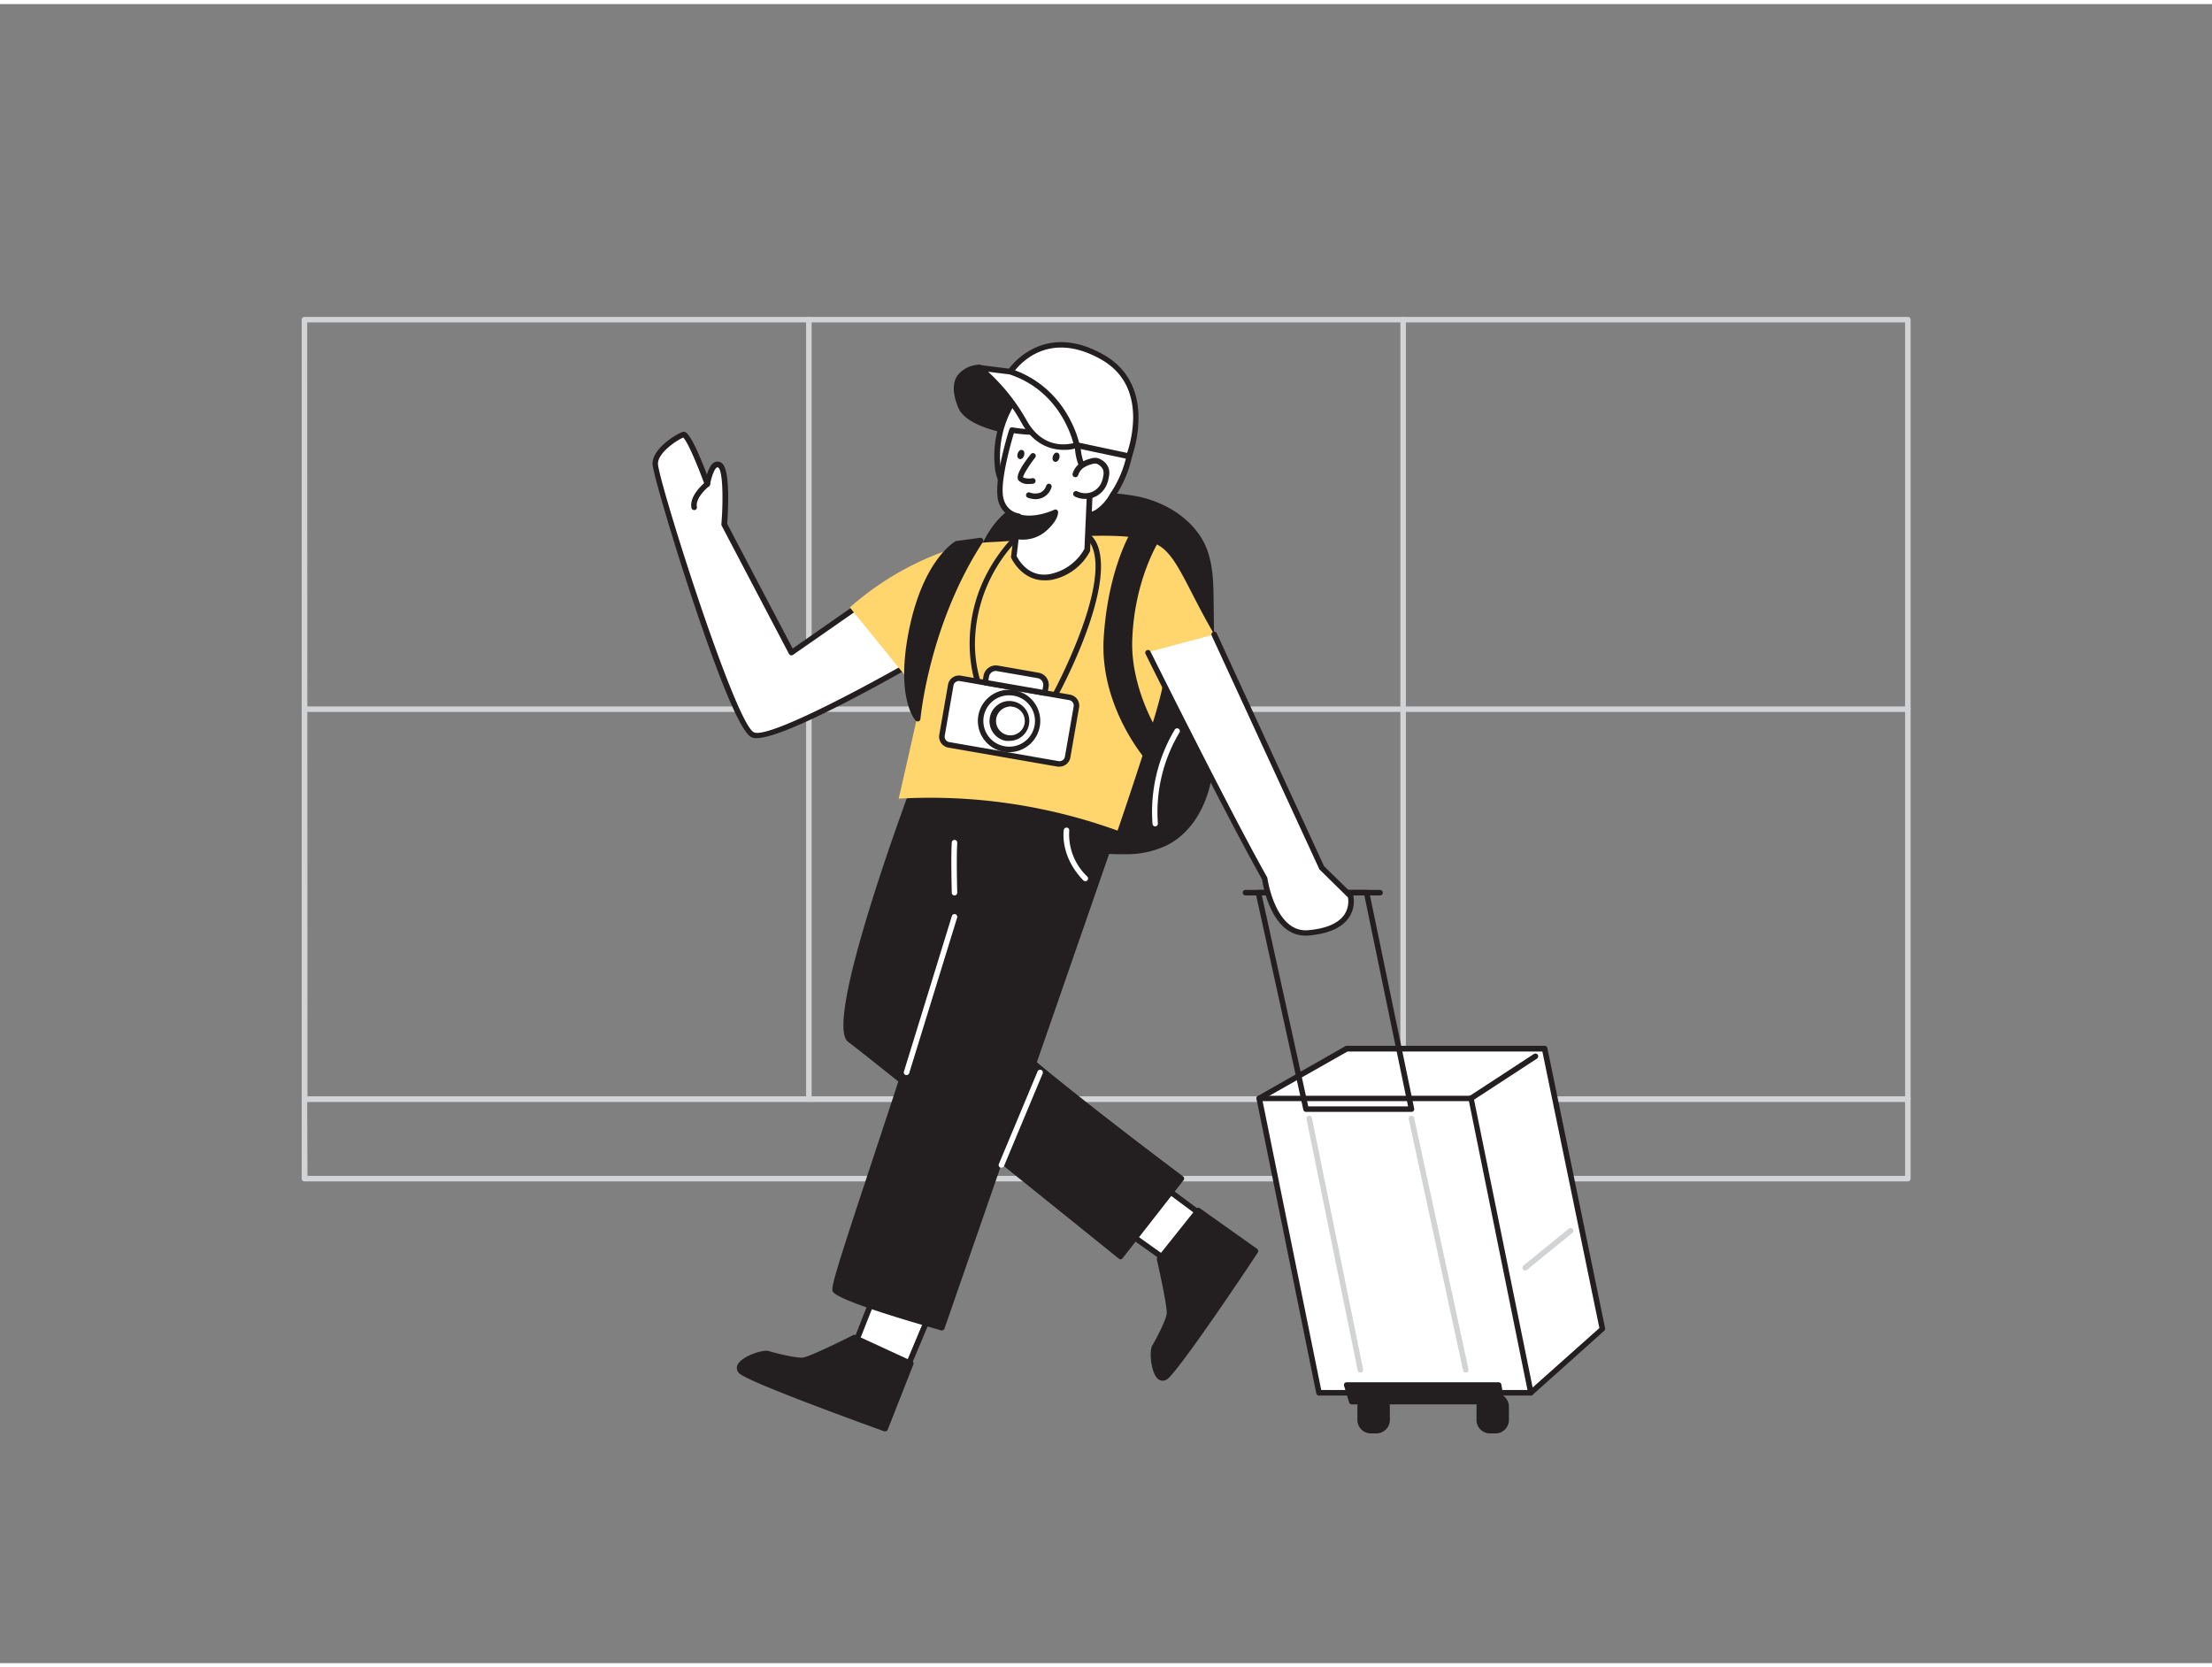 <svg xmlns="http://www.w3.org/2000/svg" viewBox="0 0 400 300" width="406" height="306" class="illustration styles_illustrationTablet__1DWOa"><rect x="0" y="0" width="400" height="300" fill="#808080" stroke="none"/><g id="_102_traveling" data-name="#102_traveling"><path d="M345,212.89H55.05a.51.51,0,0,1-.5-.5V198a.5.5,0,0,1,.5-.5H345a.5.5,0,0,1,.5.5v14.39A.51.51,0,0,1,345,212.89Zm-289.4-1h288.9V198.5H55.55Z" fill="#d1d3d4"></path><path d="M345,198.5H55.05a.51.51,0,0,1-.5-.5V57.07a.5.5,0,0,1,.5-.5H345a.5.5,0,0,1,.5.5V198A.51.51,0,0,1,345,198.5Zm-289.4-1h288.9V57.57H55.55Z" fill="#d1d3d4"></path><path d="M146.27,198.5a.5.5,0,0,1-.5-.5V57.07a.5.5,0,0,1,.5-.5.5.5,0,0,1,.5.5V198A.51.51,0,0,1,146.27,198.5Z" fill="#d1d3d4"></path><path d="M253.73,198.5a.51.51,0,0,1-.5-.5V57.07a.5.5,0,0,1,.5-.5.5.5,0,0,1,.5.5V198A.5.5,0,0,1,253.73,198.5Z" fill="#d1d3d4"></path><path d="M345,128H55.05a.5.5,0,0,1-.5-.5.51.51,0,0,1,.5-.5H345a.51.51,0,0,1,.5.5A.5.5,0,0,1,345,128Z" fill="#d1d3d4"></path><path d="M196.54,89a34.74,34.74,0,0,1,9.28.58c4.84,1.06,9.56,3.9,11.63,8.41,1.39,3,1.46,6.52,1.5,9.87l.15,11.58,0,3.71c0,2.82.07,5.64.06,8.46a44.76,44.76,0,0,1-.69,8.74c-1,4.64-3.49,9.21-7.71,11.35a18.18,18.18,0,0,1-9,1.51,33.41,33.41,0,0,1-18.47-6.2,24.71,24.71,0,0,1-9.94-16.48c-.38-3.17.61-6.67.72-9.93a98.24,98.24,0,0,1,.89-11.11c.94-6.45,2.74-14.86,8.92-18.37,2.13-1.21,4.66-1.46,7.09-1.69C192.84,89.24,194.69,89.07,196.54,89Z" fill="#231f20"></path><path d="M203.2,153.72c-.46,0-.94,0-1.43,0A33.53,33.53,0,0,1,183,147.39a25.06,25.06,0,0,1-10.13-16.82,24.56,24.56,0,0,1,.32-6.15c.17-1.28.35-2.61.39-3.86a97.35,97.35,0,0,1,.89-11.17c1-6.86,3-15.19,9.18-18.72,2.26-1.28,4.93-1.53,7.29-1.75,1.71-.16,3.65-.34,5.55-.44h0a35.53,35.53,0,0,1,9.42.59c5.56,1.22,10,4.47,12,8.69,1.46,3.2,1.51,6.85,1.55,10.07l.19,15.29c0,2.83.07,5.68.05,8.48a45.35,45.35,0,0,1-.7,8.83c-1.11,5.43-4,9.69-8,11.69A16.83,16.83,0,0,1,203.2,153.72Zm-6.64-64.24c-1.87.09-3.81.27-5.51.43-2.26.21-4.82.45-6.89,1.62-5.85,3.32-7.71,11.37-8.68,18a97.3,97.3,0,0,0-.89,11.06,37.75,37.75,0,0,1-.4,4,24.72,24.72,0,0,0-.32,5.9,24.06,24.06,0,0,0,9.75,16.14,32.59,32.59,0,0,0,18.2,6.1c3.7.16,6.49-.3,8.75-1.45,3.68-1.87,6.39-5.88,7.45-11a44.71,44.71,0,0,0,.68-8.64c0-2.79,0-5.63,0-8.38l-.19-15.37c0-3.12-.09-6.66-1.47-9.66-1.8-3.94-6-7-11.28-8.13a34.35,34.35,0,0,0-9.15-.57Zm0-.5h0Z" fill="#231f20"></path><path d="M158.34,106.65l-15.22,10.62L131,94.1s.76-9.61-.76-10.67-2.28,3.36-2.28,3.36-3.35-9.31-4.41-8.92-5,2.82-5,5.25,13.69,47.19,17.64,49,34.6-16.29,34.6-16.29" fill="#fff"></path><path d="M136.78,132.74a2.12,2.12,0,0,1-.87-.15c-1.85-.86-5.4-9.13-10.57-24.58C121.69,97.1,118,84.53,118,83.12c0-2.79,4.26-5.33,5.35-5.72a.72.72,0,0,1,.57,0c1.07.5,2.88,4.94,3.91,7.66.3-.93.77-2,1.47-2.24a1.2,1.2,0,0,1,1.2.17c1.59,1.11,1.17,8.5,1,11l11.84,22.54,14.76-10.3a.5.5,0,0,1,.57.82L143.4,117.68a.51.51,0,0,1-.4.08.54.54,0,0,1-.33-.26L130.51,94.33a.42.42,0,0,1-.06-.27c.36-4.48.25-9.67-.55-10.23-.14-.09-.2-.07-.23-.06-.52.22-1.07,1.94-1.27,3.11a.5.5,0,0,1-.45.41.48.48,0,0,1-.51-.33c-1.35-3.74-3.18-8-3.9-8.57-1.12.47-4.56,2.69-4.56,4.73,0,2.8,13.93,47,17.35,48.56,2.72,1.26,22.38-9.32,34.14-16.27a.5.5,0,0,1,.51.86C168,118,142.94,132.74,136.78,132.74Z" fill="#231f20"></path><rect x="267.48" y="251.73" width="4.87" height="6.24" rx="1.93" fill="#231f20"></rect><path d="M270.41,258.46h-1A2.43,2.43,0,0,1,267,256v-2.37a2.43,2.43,0,0,1,2.43-2.43h1a2.43,2.43,0,0,1,2.43,2.43V256A2.43,2.43,0,0,1,270.41,258.46Zm-1-6.23a1.43,1.43,0,0,0-1.43,1.43V256a1.43,1.43,0,0,0,1.43,1.43h1a1.43,1.43,0,0,0,1.43-1.43v-2.37a1.43,1.43,0,0,0-1.43-1.43Z" fill="#231f20"></path><rect x="245.96" y="251.73" width="4.87" height="6.24" rx="1.93" fill="#231f20"></rect><path d="M248.89,258.46h-1a2.43,2.43,0,0,1-2.43-2.43v-2.37a2.43,2.43,0,0,1,2.43-2.43h1a2.44,2.44,0,0,1,2.44,2.43V256A2.44,2.44,0,0,1,248.89,258.46Zm-1-6.23a1.43,1.43,0,0,0-1.43,1.43V256a1.43,1.43,0,0,0,1.43,1.43h1a1.44,1.44,0,0,0,1.44-1.43v-2.37a1.44,1.44,0,0,0-1.44-1.43Z" fill="#231f20"></path><polygon points="227.71 197.88 243.53 188.9 279.32 188.9 289.76 239.55 276.83 251.11 227.71 197.88" fill="#fff"></polygon><path d="M276.83,251.61a.46.46,0,0,1-.36-.16l-49.13-53.23a.5.5,0,0,1,.12-.78l15.82-9a.51.51,0,0,1,.24-.07h35.8a.5.5,0,0,1,.49.4l10.44,50.65a.5.5,0,0,1-.15.48l-12.93,11.56A.54.54,0,0,1,276.83,251.61ZM228.5,198l48.37,52.41,12.35-11-10.31-50H243.66Z" fill="#231f20"></path><polygon points="276.83 251.11 238.51 251.11 227.71 197.88 266.04 197.88 276.83 251.11" fill="#fff"></polygon><path d="M276.83,251.61H238.51a.49.49,0,0,1-.49-.4L227.22,198a.53.53,0,0,1,.1-.42.5.5,0,0,1,.39-.18H266a.49.49,0,0,1,.49.4L277.32,251a.49.49,0,0,1-.1.42A.48.48,0,0,1,276.83,251.61Zm-37.91-1h37.3l-10.59-52.23H228.32Z" fill="#231f20"></path><polygon points="243.53 249.67 244.44 252.71 271.51 252.71 270.98 249.67 243.53 249.67" fill="#231f20"></polygon><path d="M271.51,253.21H244.44a.5.5,0,0,1-.48-.36l-.91-3a.49.49,0,0,1,.07-.44.51.51,0,0,1,.4-.2H271a.49.49,0,0,1,.49.41l.53,3a.47.47,0,0,1-.11.41A.49.49,0,0,1,271.51,253.21Zm-26.7-1h26.11l-.36-2H244.2Z" fill="#231f20"></path><path d="M255.24,200.32H236.17a.5.5,0,0,1-.49-.39l-8.61-39.14a.49.49,0,0,1,.09-.42.51.51,0,0,1,.39-.19h19.57a.49.49,0,0,1,.49.4l8.12,39.14a.5.5,0,0,1-.11.42A.46.46,0,0,1,255.24,200.32Zm-18.67-1h18.05l-7.9-38.14H228.18Z" fill="#231f20"></path><path d="M266,198.38a.48.48,0,0,1-.42-.23.49.49,0,0,1,.14-.69l11.66-7.61a.51.51,0,0,1,.7.15.5.5,0,0,1-.15.69l-11.66,7.61A.56.56,0,0,1,266,198.38Z" fill="#231f20"></path><path d="M249.56,161.18H225.22a.5.5,0,0,1-.5-.5.51.51,0,0,1,.5-.5h24.34a.51.51,0,0,1,.5.5A.5.5,0,0,1,249.56,161.18Z" fill="#231f20"></path><polygon points="167.46 237.23 163.71 246.17 155.13 242.41 159.03 232.55 167.46 237.23" fill="#fff"></polygon><path d="M159,232.55l8.43,4.68-3.75,8.94-8.58-3.77,3.9-9.85m0-1a.92.92,0,0,0-.33.06,1,1,0,0,0-.6.57L154.2,242a1,1,0,0,0,.53,1.28l8.58,3.77a1.1,1.1,0,0,0,.4.08.94.94,0,0,0,.37-.07,1,1,0,0,0,.55-.54l3.75-8.94a1,1,0,0,0-.44-1.26l-8.42-4.68a1,1,0,0,0-.49-.13Z" fill="#231f20"></path><path d="M164.7,245.79l-4.64,11.79s-24.45-8.79-26-10.37,3.79-3.5,4.82-3.19,5,1.36,6.44,1.18,9.21-4.11,9.21-4.11Z" fill="#231f20"></path><path d="M160.06,258.08a.51.51,0,0,1-.17,0c-2.51-.91-24.6-8.87-26.21-10.49a1.3,1.3,0,0,1-.22-1.69c.85-1.42,4.46-2.65,5.53-2.33s5,1.33,6.24,1.17c1-.13,6-2.5,9.05-4.06a.5.5,0,0,1,.43,0l10.2,4.7a.49.49,0,0,1,.25.63l-4.64,11.79A.48.48,0,0,1,160.06,258.08Zm-21.53-13.6c-.85,0-3.61.89-4.22,1.9a.32.32,0,0,0,.07.47c1.09,1.09,15.61,6.57,25.39,10.1l4.29-10.9-9.55-4.4c-1.43.72-7.78,3.87-9.15,4-1.56.19-5.71-.92-6.66-1.2A.42.42,0,0,0,138.53,244.48Z" fill="#231f20"></path><polygon points="209.04 213.43 216.82 219.21 211.11 226.64 202.48 220.49 209.04 213.43" fill="#fff"></polygon><path d="M209,213.43l7.78,5.78-5.71,7.43-8.63-6.15,6.56-7.06m0-1a1,1,0,0,0-.74.32l-6.55,7.06a1,1,0,0,0-.27.78,1,1,0,0,0,.42.72l8.63,6.14a1,1,0,0,0,.58.19,1,1,0,0,0,.8-.39l5.7-7.43a1,1,0,0,0,.2-.75,1,1,0,0,0-.39-.66l-7.79-5.78a1,1,0,0,0-.59-.2Z" fill="#231f20"></path><path d="M216.69,218.16,227,225.48s-14.38,21.64-16.29,22.79-2.49-4.51-1.95-5.43,2.53-4.56,2.69-6-1.78-9.93-1.78-9.93Z" fill="#231f20"></path><path d="M210.23,248.93a1.35,1.35,0,0,1-.94-.42c-1.18-1.17-1.5-5-.93-5.93s2.47-4.51,2.62-5.78c.11-1-1-6.37-1.78-9.76a.53.53,0,0,1,.1-.42l7-8.77a.5.5,0,0,1,.68-.1l10.33,7.33a.49.49,0,0,1,.13.68C226,228,212.94,247.52,211,248.7A1.45,1.45,0,0,1,210.23,248.93Zm0-21.87c.35,1.56,1.9,8.48,1.74,9.86-.18,1.55-2.25,5.32-2.76,6.17-.29.49-.12,3.81.78,4.71a.33.33,0,0,0,.48,0c1.31-.8,10.11-13.58,15.87-22.24l-9.56-6.77Z" fill="#231f20"></path><path d="M166,139.7s-16.61,44.3-12.28,47.53,49,39.25,49,39.25l10.95-14.08s-31.82-23.85-32.73-26.69,7.9-43.2,7.9-43.2Z" fill="#231f20"></path><path d="M202.68,227a.52.52,0,0,1-.32-.11c-.44-.36-44.71-36.05-49-39.24-4.5-3.36,10.4-43.54,12.12-48.11a.51.51,0,0,1,.52-.32L188.86,142a.5.5,0,0,1,.35.21.49.49,0,0,1,.08.39c-3.54,16.17-8.56,40.95-7.92,42.94s20.31,17.26,32.56,26.44a.5.5,0,0,1,.09.7l-11,14.08a.46.46,0,0,1-.34.19Zm-36.4-86.74c-6.36,17-15.23,44.42-12.31,46.59,4.07,3,44.19,35.37,48.62,38.94l10.34-13.28c-4.73-3.55-31.6-23.82-32.51-26.63s6.46-36.87,7.78-42.92Z" fill="#231f20"></path><path d="M202.61,146.37l-32.26,93s-20.68-5.88-19.26-6.94c-1.76,1.31,21.51-63.13,27.58-90.1Z" fill="#231f20"></path><path d="M170.35,239.84a.3.3,0,0,1-.13,0c-8.84-2.51-19.43-5.79-19.69-7.17a.81.81,0,0,1,0-.22c-.09-1,1.13-5,7.43-24,7-21.18,16.61-50.19,20.22-66.24a.49.49,0,0,1,.57-.38l23.94,4.06a.52.52,0,0,1,.35.23.56.56,0,0,1,0,.42l-32.26,93A.5.5,0,0,1,170.35,239.84Zm-18.77-7.37c1.23,1,10.09,3.88,18.46,6.27l31.9-92-22.89-3.88c-3.7,16.19-13.19,44.87-20.14,65.88-3.84,11.6-7.18,21.69-7.41,23.37A.47.47,0,0,1,151.58,232.47Z" fill="#231f20"></path><path d="M210.26,122.9l9.31-8.92c-5-8.58-6.78-14.39-10.23-16.19-4.46-3.08-20.25-1-29.74-.52A29.3,29.3,0,0,0,170.68,99a53,53,0,0,0-17,10.1l11.51,14.2,2.74-4.16s-1.62,8.11-5.42,24.54a99.56,99.56,0,0,1,39.58,5.78S210.25,125.73,210.26,122.9Z" fill="#FFD56D"></path><path d="M190.85,125.35a.48.48,0,0,1-.24-.06.49.49,0,0,1-.2-.68c.1-.19,10.42-19.32,7-26.68-.78-1.68-3.15-3.16-5.76-3.6a8.1,8.1,0,0,0-7.35,2.28,27.31,27.31,0,0,0-7.94,17.44,23.08,23.08,0,0,0,.9,8.24.5.5,0,0,1-.94.33c-.05-.14-4.84-14.07,7.26-26.7a9.07,9.07,0,0,1,8.23-2.57c3,.49,5.58,2.16,6.51,4.16,3.62,7.82-6.61,26.78-7.05,27.58A.49.49,0,0,1,190.85,125.35Z" fill="#231f20"></path><path d="M177,65.75s-6.23.09-3.29,7.06C175.6,77.34,189,78.09,189,78.09S188.94,69.68,177,65.75Z" fill="#231f20"></path><path d="M189,78.59h0c-.56,0-13.7-.82-15.71-5.59-1-2.45-1.1-4.39-.19-5.78a5.09,5.09,0,0,1,3.93-2l.16,0c12.18,4,12.34,12.46,12.34,12.82a.48.48,0,0,1-.16.36A.48.48,0,0,1,189,78.59ZM176.9,66.25a4.1,4.1,0,0,0-3,1.52c-.71,1.09-.62,2.72.28,4.85,1.4,3.31,10.3,4.64,14.28,4.94C188.19,75.69,186.69,69.5,176.9,66.25Z" fill="#231f20"></path><path d="M182.69,72.68a8.67,8.67,0,0,1,.53-.81c2.12-3,7.74-2,10.69-1.13a16.74,16.74,0,0,1,7.47,4.07c1.62,1.65,3.13,4.33,2.83,6.73s-1.82,5.22-3,7.24a8.57,8.57,0,0,1-2.82,3.12,8.92,8.92,0,0,1-4,1,15.83,15.83,0,0,1-8.7-1.61,10.4,10.4,0,0,1-5.24-7.78A18.5,18.5,0,0,1,182.69,72.68Z" fill="#fff"></path><path d="M192.91,93.41a14.93,14.93,0,0,1-7.53-1.71c-2.57-1.46-5.27-4.56-5.5-8.19a19.07,19.07,0,0,1,2.37-11.1,9.33,9.33,0,0,1,.55-.84c2.44-3.42,8.68-2.07,11.25-1.33a17.1,17.1,0,0,1,7.7,4.21c1.58,1.61,3.31,4.44,3,7.15a20.55,20.55,0,0,1-3.11,7.45,7.54,7.54,0,0,1-7.25,4.32C193.86,93.4,193.38,93.41,192.91,93.41Zm-4.56-23c-1.89,0-3.73.42-4.71,1.79-.18.25-.35.51-.51.77h0a18.17,18.17,0,0,0-2.23,10.5,9.88,9.88,0,0,0,5,7.36c2.15,1.23,4.9,1.73,8.41,1.54a8.41,8.41,0,0,0,3.79-.89,8.2,8.2,0,0,0,2.64-2.93,19.73,19.73,0,0,0,3-7c.27-2.2-1.15-4.75-2.69-6.31a16.09,16.09,0,0,0-7.24-3.94A21.25,21.25,0,0,0,188.35,70.38Zm-5.66,2.3h0Z" fill="#231f20"></path><path d="M184.21,92.67l-.87,7.22s2,4.58,6.71,3.68a9.56,9.56,0,0,0,6.59-4.93l.59-13.19s-3.38-2-2-9.5A23.22,23.22,0,0,1,183,77.05s-2.52,8.06-2.13,11.71S184.21,92.67,184.21,92.67Z" fill="#fff"></path><path d="M188.84,104.2c-4.15,0-6-4.06-6-4.1a.51.51,0,0,1,0-.27l.82-6.76a4.56,4.56,0,0,1-3.29-4.25c-.39-3.72,2-11.59,2.15-11.92a.53.53,0,0,1,.59-.36A22.9,22.9,0,0,0,195,75.48a.51.51,0,0,1,.53.07.5.5,0,0,1,.18.5c-1.29,7,1.73,8.94,1.76,9a.5.5,0,0,1,.24.46l-.58,13.19a.65.65,0,0,1,0,.2,10.05,10.05,0,0,1-7,5.22A7.49,7.49,0,0,1,188.84,104.2Zm-5-4.39c.34.69,2.18,4,6.08,3.25a9.17,9.17,0,0,0,6.18-4.55l.57-12.81c-.78-.64-3-3-2.12-9a24.17,24.17,0,0,1-11.21.89c-.51,1.7-2.3,8-2,11.07s2.77,3.43,2.87,3.44a.53.53,0,0,1,.47.58Z" fill="#231f20"></path><path d="M194.5,85.08a3.11,3.11,0,0,1,1.11-1.58,5.38,5.38,0,0,1,1.68-.74,2.15,2.15,0,0,1,1-.13,2,2,0,0,1,.65.27A2.39,2.39,0,0,1,200,84.14a2.89,2.89,0,0,1,0,1.34,5.68,5.68,0,0,1-.43,1.4,3.73,3.73,0,0,1-5,1.7" fill="#fff"></path><path d="M196.25,89.48a4.31,4.31,0,0,1-1.9-.44.52.52,0,0,1-.23-.7.53.53,0,0,1,.69-.23,3.28,3.28,0,0,0,2.46.18,3.25,3.25,0,0,0,1.84-1.63,4.86,4.86,0,0,0,.39-1.28,2.37,2.37,0,0,0,0-1.09,2,2,0,0,0-.85-1,1.26,1.26,0,0,0-.47-.2,1.8,1.8,0,0,0-.76.11,5,5,0,0,0-1.52.67,2.56,2.56,0,0,0-.93,1.31.52.52,0,0,1-1-.29,3.56,3.56,0,0,1,1.31-1.85,5.89,5.89,0,0,1,1.84-.83,2.62,2.62,0,0,1,1.22-.14,2.36,2.36,0,0,1,.84.34A2.84,2.84,0,0,1,200.5,84a3.25,3.25,0,0,1,0,1.58,5.5,5.5,0,0,1-.47,1.54,4.24,4.24,0,0,1-2.44,2.15A4.19,4.19,0,0,1,196.25,89.48Z" fill="#231f20"></path><path d="M184,96.27a6.06,6.06,0,0,0,4.86-1.33c2.16-1.89,2-3,2-3s-3.41,1.66-6.44.9Z" fill="#231f20"></path><path d="M184.91,96.84a5.46,5.46,0,0,1-1.06-.09.5.5,0,0,1-.4-.55l.46-3.47a.45.45,0,0,1,.21-.35.47.47,0,0,1,.4-.07c2.82.71,6.07-.85,6.11-.86a.5.5,0,0,1,.46,0,.51.51,0,0,1,.25.38c0,.15.08,1.48-2.2,3.47A6.36,6.36,0,0,1,184.91,96.84Zm-.4-1a5.51,5.51,0,0,0,4-1.27,7,7,0,0,0,1.57-1.81,11,11,0,0,1-5.23.64Z" fill="#231f20"></path><path d="M186.82,81.69s-2.75,3.45-2.22,4.13,2.19.4,2.19.4" fill="#fff"></path><path d="M186,86.78a2.28,2.28,0,0,1-1.82-.66c-.51-.65.24-2.25,2.23-4.74a.5.5,0,1,1,.78.63C186,83.52,185,85.2,185,85.59a2.83,2.83,0,0,0,1.67.14.5.5,0,1,1,.17,1A5.45,5.45,0,0,1,186,86.78Z" fill="#231f20"></path><path d="M186.05,88.8s2.64,1.11,3.6-1.47" fill="#fff"></path><path d="M187.32,89.53a4.46,4.46,0,0,1-1.47-.27.5.5,0,0,1,.39-.93,2.76,2.76,0,0,0,1.9,0,2.05,2.05,0,0,0,1.05-1.22.5.5,0,1,1,.93.35,3,3,0,0,1-1.59,1.79A3.12,3.12,0,0,1,187.32,89.53Z" fill="#231f20"></path><ellipse cx="190.97" cy="81.94" rx="0.85" ry="0.61" transform="translate(56.61 240.47) rotate(-72.94)" fill="#231f20"></ellipse><ellipse cx="184.61" cy="81.45" rx="0.85" ry="0.61" transform="translate(52.58 234.04) rotate(-72.94)" fill="#231f20"></ellipse><path d="M194.71,79.76l9.44,2s5-12.37-4.72-17.92c-11-6.27-16.69,2.63-16.69,2.63Z" fill="#fff"></path><path d="M204.15,82.28H204l-9.43-2a.5.5,0,0,1-.28-.16l-12-13.27a.51.51,0,0,1-.05-.63c.06-.09,6.09-9.24,17.38-2.79,4.13,2.36,6.3,6.33,6.25,11.48A21.37,21.37,0,0,1,204.63,82,.51.51,0,0,1,204.15,82.28Zm-9.17-3,8.84,1.88a21.08,21.08,0,0,0,1.09-6.32c0-4.8-1.9-8.35-5.74-10.55-9.37-5.35-14.64.63-15.77,2.14Z" fill="#231f20"></path><path d="M194.71,79.76s-1.87-10-12-13.28L177,65.75a32.19,32.19,0,0,1,8.27,9.83C188.85,81.9,194.71,79.76,194.71,79.76Z" fill="#fff"></path><path d="M192.39,80.61c-2.18,0-5.33-.8-7.6-4.77a32,32,0,0,0-8.12-9.67.52.52,0,0,1-.18-.61.51.51,0,0,1,.54-.32l5.78.73c10.36,3.4,12.39,13.59,12.41,13.69a.51.51,0,0,1-.33.58A8,8,0,0,1,192.39,80.61ZM178.68,66.48a35.92,35.92,0,0,1,7,8.85c2.83,5,7,4.4,8.41,4.07-.52-2-3.06-9.64-11.52-12.43Z" fill="#231f20"></path><path d="M163.93,193.66l-.15,0a.5.5,0,0,1-.32-.63l8.67-28.13a.5.5,0,0,1,.62-.33.51.51,0,0,1,.33.63l-8.67,28.13A.51.51,0,0,1,163.93,193.66Z" fill="#fff"></path><path d="M181.09,210.39a.48.48,0,0,1-.2,0,.49.49,0,0,1-.26-.65l7-16.74a.5.5,0,0,1,.65-.27.51.51,0,0,1,.27.65l-7,16.75A.5.5,0,0,1,181.09,210.39Z" fill="#fff"></path><path d="M207.56,117.19s14.44,29,21.13,40.9c0,0,1.42,10.41,7.91,9.84,9.23-.82,7.6-6.69,7.6-6.69L239,156.19,219.57,114" fill="#fff"></path><path d="M236.08,168.45c-6.15,0-7.7-9.08-7.87-10.2-6.64-11.79-21-40.55-21.1-40.84A.5.5,0,0,1,208,117c.15.29,14.52,29.17,21.13,40.88a.64.64,0,0,1,.06.18c0,.1,1.44,9.93,7.37,9.41,3.24-.29,5.43-1.23,6.52-2.79a4.25,4.25,0,0,0,.67-3.14l-5.08-5a.49.49,0,0,1-.11-.14l-19.45-42.21a.5.5,0,0,1,.25-.66.49.49,0,0,1,.66.24l19.41,42.12,5.12,5a.55.55,0,0,1,.14.23,5.23,5.23,0,0,1-.79,4.1c-1.26,1.82-3.7,2.9-7.25,3.21Z" fill="#231f20"></path><path d="M207.56,136.28s-8.29-9.38-7.47-21.75,5-19.09,5-19.09l4.26,1.07s-4.63,6.87-5.09,18.32c-.37,9.07,4.73,17,4.73,17Z" fill="#231f20"></path><path d="M207.56,136.78a.5.5,0,0,1-.38-.17c-.08-.1-8.41-9.68-7.59-22.12s4.9-19,5.07-19.31a.49.49,0,0,1,.54-.23L209.46,96a.52.52,0,0,1,.35.31.51.51,0,0,1-.06.45c0,.07-4.56,6.91-5,18.07-.36,8.8,4.6,16.67,4.65,16.75a.48.48,0,0,1,0,.42L208,136.43a.53.53,0,0,1-.37.34ZM205.33,96c-.8,1.46-4,7.93-4.74,18.55-.68,10.12,4.94,18.31,6.77,20.69l1.08-3.32c-.81-1.33-5-8.69-4.69-17.12a39.39,39.39,0,0,1,4.81-18Z" fill="#231f20"></path><path d="M165.94,129.21s1.43-17,11.37-32.26l-4.19.57s-5.72,3.08-8.28,15.91C162.45,125.42,165.94,129.21,165.94,129.21Z" fill="#231f20"></path><path d="M165.94,129.71a.49.49,0,0,1-.37-.16c-.15-.16-3.63-4.11-1.22-16.22,2.58-12.91,8.29-16.12,8.54-16.25l.16,0,4.19-.57a.51.51,0,0,1,.49.23.49.49,0,0,1,0,.53c-9.75,15-11.27,31.87-11.29,32a.47.47,0,0,1-.33.42A.45.45,0,0,1,165.94,129.71ZM173.29,98c-.65.41-5.64,3.89-8,15.53-1.6,8-.53,12.25.29,14.14.6-4.42,3-17.77,10.69-30.08Z" fill="#231f20"></path><path d="M208.91,148.7a.5.5,0,0,1-.5-.46,29,29,0,0,1,4-17,.5.5,0,1,1,.85.52,28.06,28.06,0,0,0-3.88,16.4.49.49,0,0,1-.46.53Z" fill="#fff"></path><path d="M172.6,161.18a.48.48,0,0,1-.49-.48c0-.26-.18-6.26,0-9.09a.49.49,0,0,1,.53-.47.5.5,0,0,1,.46.53c-.18,2.78,0,8.94,0,9a.5.5,0,0,1-.48.51Z" fill="#fff"></path><path d="M196.25,158.6a.51.51,0,0,1-.36-.15c-4.25-4.41-3.55-8.93-3.52-9.12a.51.51,0,0,1,.57-.41.49.49,0,0,1,.41.57,10.5,10.5,0,0,0,3.26,8.27.5.5,0,0,1,0,.71A.48.48,0,0,1,196.25,158.6Z" fill="#fff"></path><path d="M125.53,91.5a.5.5,0,0,1-.49-.4c-.46-2.3,2.44-4.6,2.56-4.7a.5.5,0,0,1,.7.08.52.52,0,0,1-.08.71c-.71.55-2.48,2.3-2.2,3.71a.49.49,0,0,1-.39.59Z" fill="#231f20"></path><rect x="170.97" y="123.54" width="23.05" height="12.2" rx="1.5" transform="translate(24.95 -29.39) rotate(9.88)" fill="#fff"></rect><path d="M191.58,137.89a2,2,0,0,1-.34,0h0l-19.76-3.44a2.06,2.06,0,0,1-1.29-.82,2,2,0,0,1-.34-1.5l1.58-9.06a2,2,0,0,1,.82-1.29,2,2,0,0,1,1.5-.34l19.75,3.44a2.06,2.06,0,0,1,1.3.82,2,2,0,0,1,.33,1.5l-1.58,9.06A2,2,0,0,1,191.58,137.89Zm-.17-1a1,1,0,0,0,1.16-.81l1.58-9.06a1,1,0,0,0-.82-1.16l-19.75-3.44a1,1,0,0,0-1.16.81l-1.58,9.06a1,1,0,0,0,.17.75,1,1,0,0,0,.64.41l19.76,3.44Z" fill="#231f20"></path><path d="M180.06,120.74h7.47a1.73,1.73,0,0,1,1.73,1.73v1.18a0,0,0,0,1,0,0H178.32a0,0,0,0,1,0,0v-1.18a1.73,1.73,0,0,1,1.73-1.73Z" transform="translate(23.69 -29.72) rotate(9.88)" fill="#fff"></path><path d="M188.92,125.06h-.08l-10.77-1.88a.49.49,0,0,1-.32-.2.52.52,0,0,1-.09-.38l.2-1.16a2.25,2.25,0,0,1,2.59-1.82l7.35,1.28a2.27,2.27,0,0,1,1.45.92,2.25,2.25,0,0,1,.37,1.67l-.2,1.16a.51.51,0,0,1-.21.32A.48.48,0,0,1,188.92,125.06Zm-10.19-2.78,9.79,1.71.11-.67a1.19,1.19,0,0,0-.2-.92,1.24,1.24,0,0,0-.8-.51l-7.36-1.28a1.23,1.23,0,0,0-1.42,1Z" fill="#231f20"></path><circle cx="182.49" cy="129.64" r="5.14" fill="#fff"></circle><path d="M182.5,135.28a6.48,6.48,0,0,1-1-.08,5.67,5.67,0,0,1-4.59-6.53,5.64,5.64,0,1,1,11.12,1.93h0A5.64,5.64,0,0,1,182.5,135.28Zm0-10.29a4.64,4.64,0,0,0-.78,9.22,4.64,4.64,0,1,0,1.59-9.15A4.43,4.43,0,0,0,182.48,125Zm5.08,5.53h0Z" fill="#231f20"></path><circle cx="182.49" cy="129.64" r="3.09" fill="#fff"></circle><path d="M182.49,133.23a4.18,4.18,0,0,1-.61,0A3.61,3.61,0,0,1,179,129a3.56,3.56,0,0,1,1.48-2.32,3.49,3.49,0,0,1,2.68-.6,3.59,3.59,0,0,1,2.92,4.15h0A3.59,3.59,0,0,1,182.49,133.23Zm0-6.19a2.6,2.6,0,1,0,.45,0A2.28,2.28,0,0,0,182.49,127Zm3,3.13h0Z" fill="#231f20"></path><path d="M246,247.46a.51.51,0,0,1-.49-.4l-9.25-45.44a.51.51,0,0,1,.39-.59.5.5,0,0,1,.59.39l9.25,45.44a.51.51,0,0,1-.39.59Z" fill="#d1d3d4"></path><path d="M265.06,247.46a.5.5,0,0,1-.49-.4l-9.82-45.43a.5.5,0,0,1,.38-.6.52.52,0,0,1,.6.39l9.82,45.43a.5.5,0,0,1-.38.6Z" fill="#d1d3d4"></path><path d="M275.81,229a.5.5,0,0,1-.39-.18.52.52,0,0,1,.07-.71l8.22-6.69a.5.5,0,0,1,.63.78l-8.21,6.69A.56.56,0,0,1,275.81,229Z" fill="#d1d3d4"></path></g></svg>
